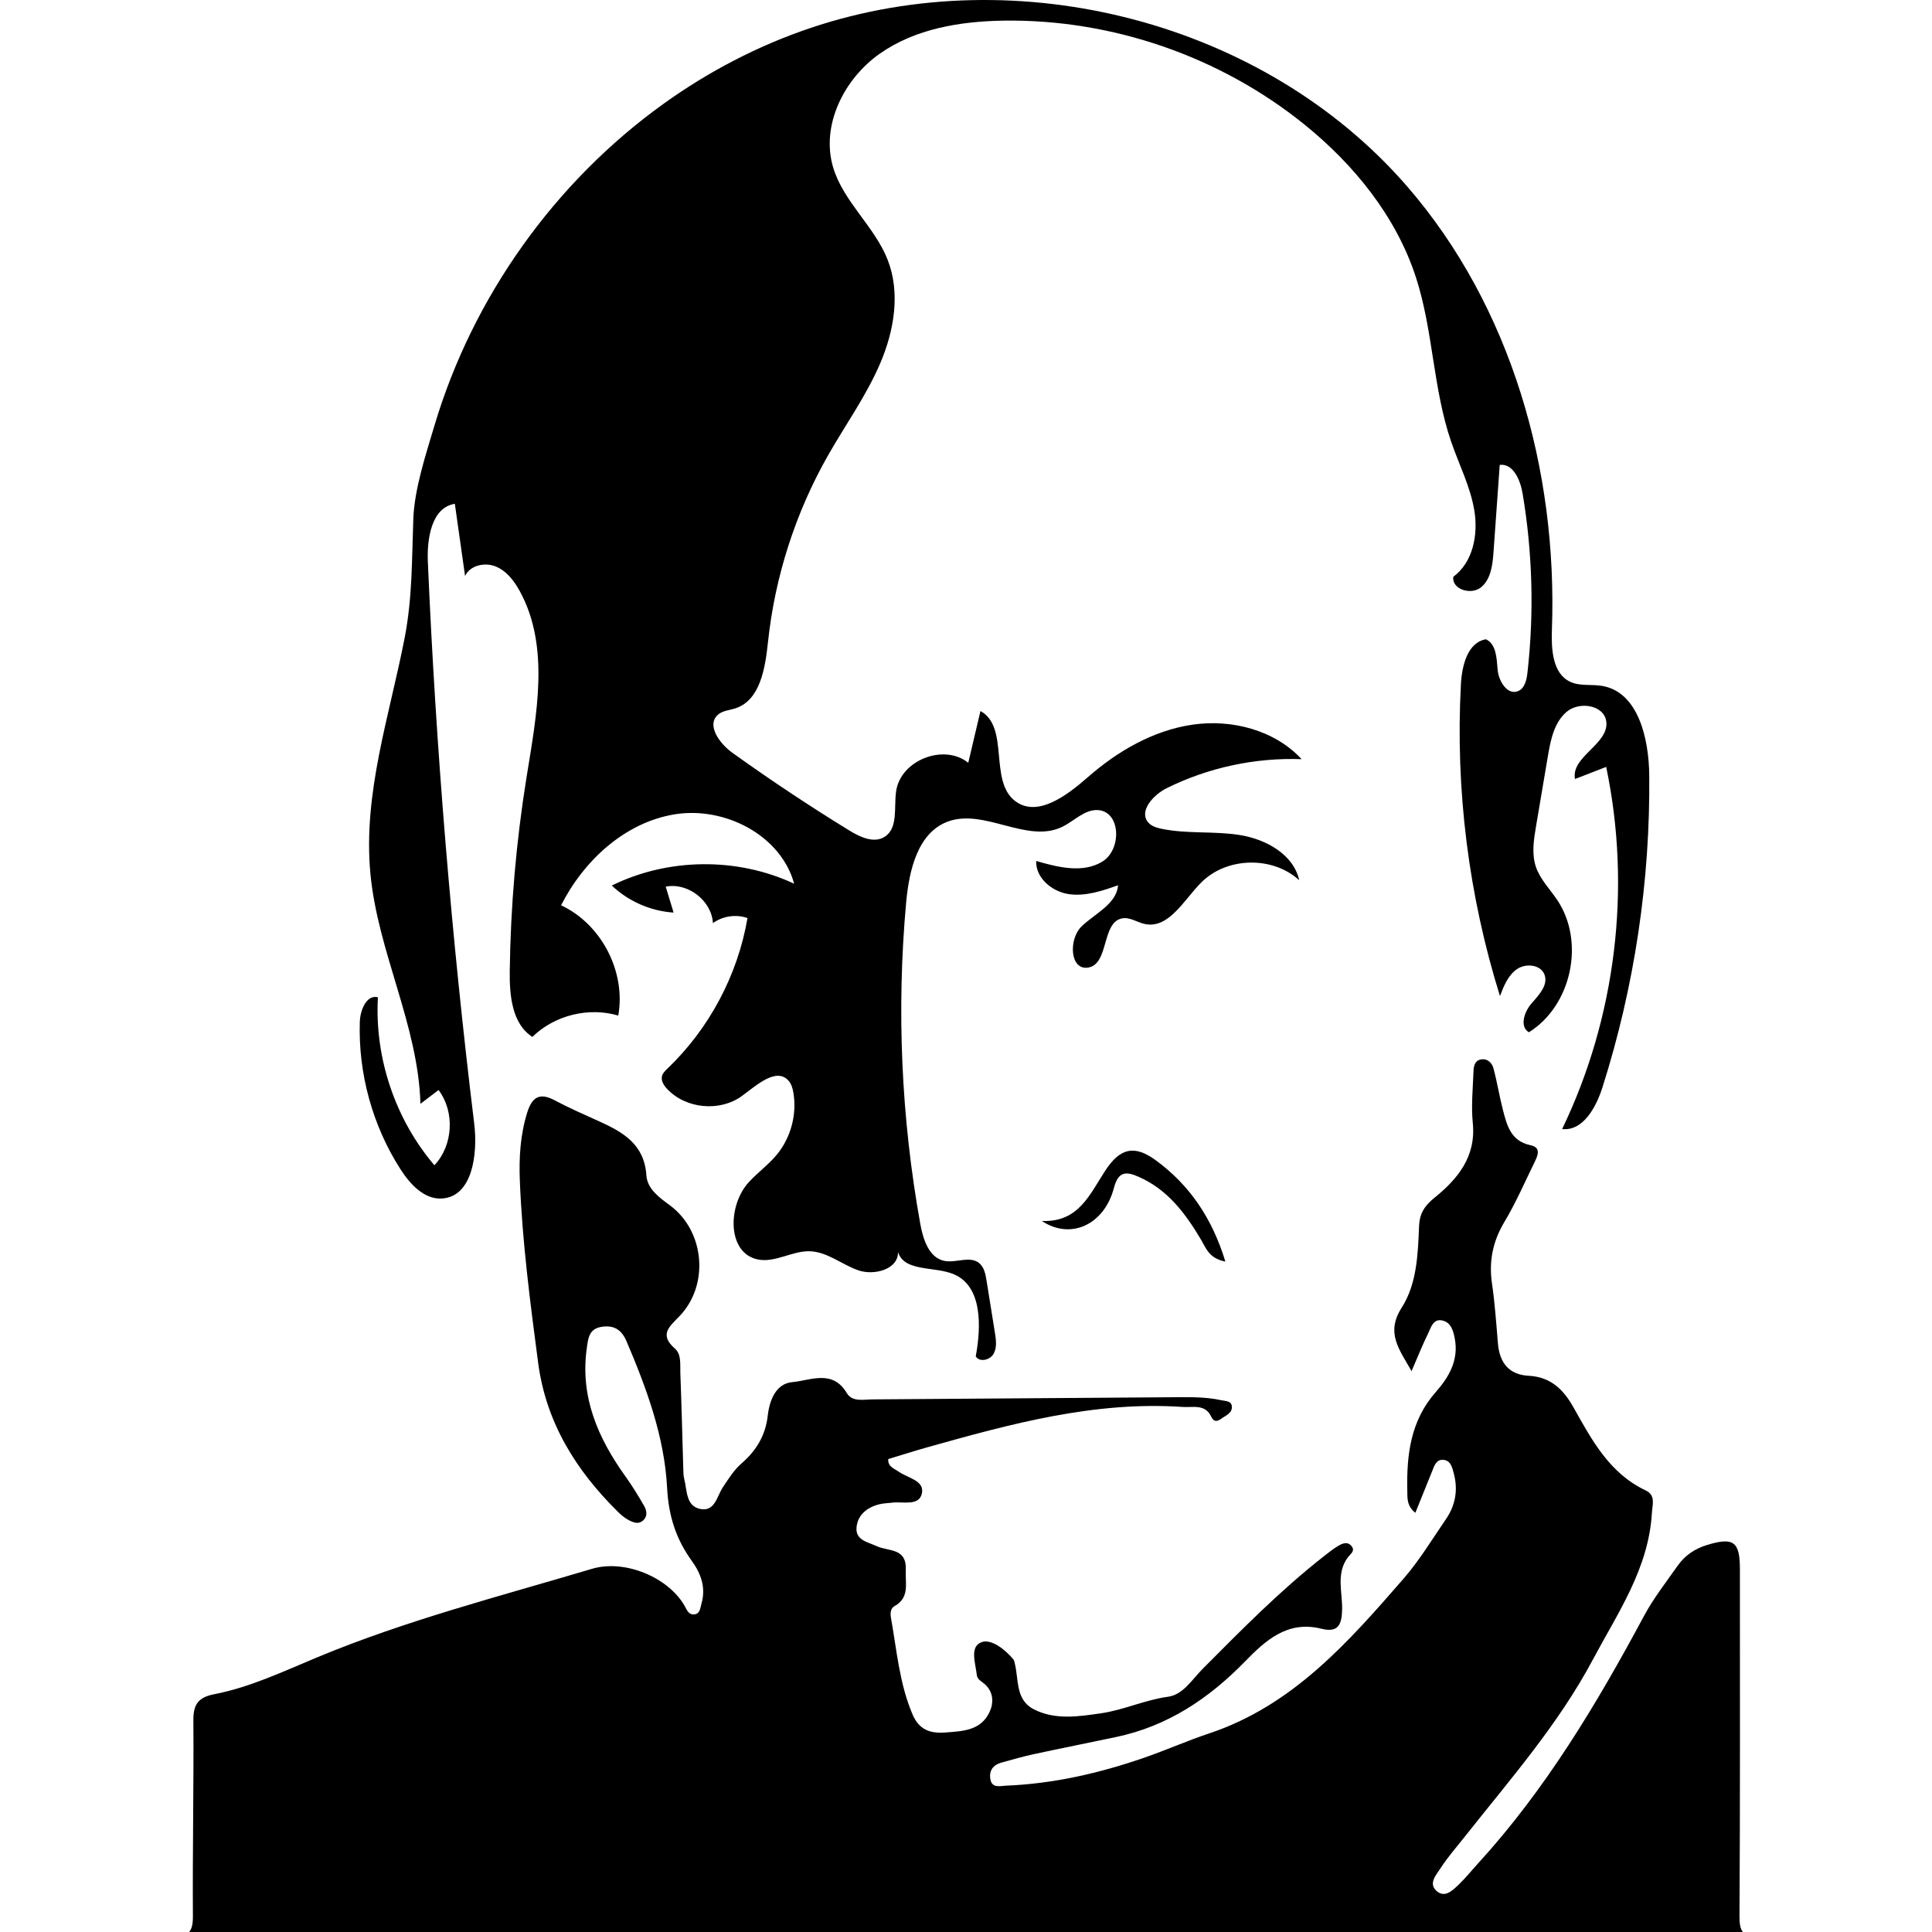 <?xml version="1.0" encoding="utf-8"?>
<!-- Generator: Adobe Illustrator 23.0.6, SVG Export Plug-In . SVG Version: 6.00 Build 0)  -->
<svg version="1.1" id="Слой_1" xmlns="http://www.w3.org/2000/svg" xmlns:xlink="http://www.w3.org/1999/xlink" x="0px" y="0px"
	 viewBox="0 0 864 864" enable-background="new 0 0 864 864" xml:space="preserve">
<g>
	<path d="M86.267,856.94c0.022,3.387-0.434,5.632-1.688,7.06h694.842c-1.172-1.434-1.531-3.684-1.51-7.066
		c0.319-51.734,0.174-103.471,0.184-155.207c0.003-12.353-2.864-14.422-14.756-10.785c-5.431,1.661-9.885,4.697-13.108,9.294
		c-5.155,7.352-10.769,14.495-14.994,22.368c-21.159,39.428-44.022,77.663-74.391,110.893c-2.813,3.079-5.43,6.359-8.438,9.232
		c-2.74,2.617-6.197,6.218-9.936,2.949c-3.86-3.375-0.135-7.278,1.782-10.251c3.12-4.84,6.968-9.214,10.554-13.748
		c20.309-25.684,42.019-50.367,57.534-79.504c11.117-20.877,24.931-40.679,26.385-65.494c0.225-3.843,1.823-7.988-2.769-10.158
		c-16.23-7.669-24.115-22.596-32.291-37.144c-4.557-8.109-10.236-13.615-20.088-14.133c-8.831-0.464-12.986-5.907-13.701-14.473
		c-0.748-8.965-1.368-17.961-2.661-26.855c-1.448-9.964,0.385-18.813,5.594-27.521c5.094-8.515,9.066-17.705,13.44-26.642
		c1.445-2.951,3.081-6.593-1.823-7.62c-8.653-1.811-10.474-8.651-12.258-15.535c-1.606-6.197-2.616-12.549-4.258-18.736
		c-0.68-2.564-2.694-4.629-5.741-4.045c-2.71,0.52-3.136,3.116-3.217,5.307c-0.284,7.703-1.077,15.489-0.315,23.108
		c1.511,15.095-6.787,25.043-17.169,33.429c-4.541,3.668-6.645,7.195-6.861,12.68c-0.494,12.586-0.989,25.828-7.733,36.392
		c-7.271,11.389-1.193,18.531,4.374,28.446c2.801-6.45,4.866-11.718,7.37-16.767c1.328-2.677,2.25-6.848,6.44-5.874
		c3.878,0.902,4.879,4.581,5.552,8.235c1.763,9.571-2.722,17.176-8.471,23.685c-11.352,12.852-13.131,28.116-12.793,44.132
		c0.068,3.238-0.314,6.838,3.604,9.937c2.684-6.656,5.042-12.555,7.443-18.436c0.964-2.362,1.779-5.379,4.853-5.254
		c3.553,0.146,4.221,3.518,4.938,6.263c1.894,7.248,0.685,14.097-3.534,20.241c-6.18,9-11.867,18.468-18.996,26.666
		c-24.676,28.374-49.508,56.711-86.946,69.194c-9.733,3.245-19.15,7.43-28.848,10.793c-20.11,6.974-40.719,11.708-62.074,12.568
		c-2.624,0.106-6.238,1.279-6.918-3.037c-0.586-3.718,1.256-6.227,4.83-7.239c4.93-1.396,9.872-2.792,14.877-3.874
		c12.235-2.646,24.519-5.062,36.765-7.659c22.818-4.839,41.224-17.129,57.293-33.598c9.307-9.539,19.08-18.569,34.299-14.78
		c7.52,1.872,9.151-1.777,9.267-8.751c0.129-7.771-2.807-16.112,2.669-23.304c1.122-1.474,3.249-2.707,1.577-4.842
		c-1.8-2.298-4.128-1.259-6.05-0.117c-2.194,1.303-4.209,2.924-6.227,4.503c-19.538,15.282-36.888,32.918-54.336,50.455
		c-4.72,4.744-8.756,11.561-15.47,12.471c-10.332,1.401-19.745,5.905-29.845,7.374c-10.076,1.465-20.657,3.172-30.281-1.808
		c-8.175-4.23-6.606-13.224-8.427-20.486c-0.156-0.62-0.263-1.338-0.645-1.803c-3.742-4.551-9.914-9.195-14.117-7.722
		c-5.584,1.957-2.784,9.451-2.218,14.7c0.225,2.088,2.264,2.919,3.671,4.212c3.87,3.557,3.921,8.362,1.987,12.452
		c-3.908,8.267-12.043,8.494-19.837,9.07c-6.716,0.496-11.626-1.193-14.575-8.116c-5.891-13.833-7.026-28.614-9.632-43.113
		c-0.356-1.981-0.259-4.249,1.536-5.25c6.965-3.887,4.786-10.184,5.08-16.191c0.491-10.041-7.781-8.215-13.023-10.675
		c-3.906-1.833-9.595-2.606-8.99-8.478c0.576-5.595,4.771-8.864,10.163-10.24c1.848-0.472,3.815-0.47,5.723-0.719
		c4.825-0.629,12.102,1.721,13.353-4.184c1.215-5.734-6.397-6.859-10.409-9.696c-2.012-1.423-4.852-2.117-4.661-5.614
		c5.752-1.739,11.505-3.587,17.319-5.22c37.421-10.51,74.889-20.788,114.395-18.088c4.585,0.313,10.011-1.431,12.719,4.317
		c1.199,2.545,2.748,2.238,4.539,0.92c2.002-1.474,4.956-2.437,4.692-5.523c-0.209-2.44-2.773-2.31-4.545-2.698
		c-7.92-1.732-15.991-1.391-24.004-1.344c-44.015,0.257-88.029,0.684-132.043,0.944c-4.034,0.024-9.144,1.295-11.589-2.811
		c-6.401-10.755-16.249-5.622-24.29-4.923c-7.424,0.645-10.286,8.065-11.092,15.132c-1.006,8.825-5.154,15.55-11.785,21.322
		c-3.311,2.882-5.774,6.838-8.248,10.556c-2.724,4.093-3.563,11.085-10.147,9.727c-6.506-1.343-5.823-8.388-7.163-13.482
		c-0.403-1.529-0.368-3.19-0.417-4.794c-0.432-14.128-0.756-28.261-1.305-42.384c-0.148-3.799,0.569-8.451-2.413-11.045
		c-7.212-6.276-2.469-9.837,1.972-14.443c13.557-14.064,11.338-38.251-4.376-49.744c-4.785-3.5-9.985-7.344-10.373-13.294
		c-0.908-13.907-10.444-19.347-21.196-24.195c-6.727-3.033-13.502-6.004-20.01-9.465c-6.757-3.593-10.027-0.999-12.063,5.497
		c-3.124,9.968-3.732,20.138-3.321,30.493c1.083,27.324,4.608,54.392,8.181,81.462c3.525,26.712,16.89,48.125,35.664,66.65
		c1.36,1.342,2.865,2.64,4.527,3.551c2.251,1.234,4.842,2.383,7.059,0.035c1.809-1.915,1.208-4.37,0.093-6.304
		c-2.563-4.444-5.242-8.85-8.232-13.014c-12.359-17.21-20.429-35.65-17.34-57.508c0.598-4.23,0.93-8.471,6.362-9.416
		c5.546-0.965,9.118,1.081,11.369,6.352c8.997,21.068,16.983,42.76,18.172,65.554c0.663,12.718,3.984,22.925,11.06,32.736
		c4.09,5.671,6.354,11.904,4.326,19.028c-0.593,2.083-0.612,4.851-3.599,4.905c-2.213,0.04-2.984-2.118-3.927-3.784
		c-7.189-12.703-26.657-21.03-41.485-16.609c-41.197,12.283-82.915,22.954-122.749,39.53c-15.088,6.279-29.965,13.397-46.139,16.536
		c-6.942,1.347-9.386,4.373-9.336,11.555C86.686,798.457,86.077,827.701,86.267,856.94z"/>
	<path d="M276.491,454.169c-13.265-3.929-28.527-0.139-38.412,9.54c-9.142-5.879-10.259-18.6-10.117-29.469
		c0.378-28.919,2.875-57.81,7.465-86.365c4.506-28.04,10.653-58.536-2.951-83.465c-2.525-4.627-5.937-9.115-10.823-11.09
		c-4.887-1.976-11.45-0.501-13.677,4.276c-1.522-10.761-3.045-21.522-4.567-32.283c-10.364,1.592-12.529,15.419-12.076,25.894
		c3.635,83.994,10.555,167.845,20.739,251.299c1.664,13.638-0.813,32.755-14.532,33.479c-7.924,0.418-14.199-6.459-18.479-13.141
		c-12.472-19.473-18.889-42.766-18.149-65.879c0.168-5.248,3.003-12.281,8.09-10.981c-1.531,27.029,7.713,54.52,25.264,75.132
		c8.388-8.875,9.218-23.904,1.857-33.649c-2.701,2.055-5.402,4.109-8.104,6.163c-0.986-35.163-19.043-67.842-22.369-102.861
		c-3.409-35.902,8.574-70.752,15.313-105.545c3.505-18.096,3.195-35.05,3.874-53.237c0.499-13.387,5.647-28.907,9.489-41.795
		c17.105-57.371,53.758-108.828,102.379-143.754c20.134-14.463,42.345-26.063,65.856-33.964
		c92.48-31.079,202.81-2.832,266.721,70.883c46.595,53.742,67.315,127.01,64.739,198.092c-0.319,8.808,0.213,19.734,8.199,23.463
		c4.36,2.036,9.488,1.014,14.231,1.821c16.213,2.758,20.938,23.584,21.101,40.029c0.467,47.199-6.619,94.464-20.906,139.451
		c-2.853,8.983-8.681,19.714-18.052,18.707c24.039-49.883,31.079-107.772,19.696-161.962c-4.649,1.807-9.298,3.614-13.946,5.421
		c-1.941-10.057,15.494-15.736,13.974-25.866c-1.092-7.278-12.012-8.948-17.655-4.223c-5.643,4.725-7.219,12.616-8.445,19.873
		c-1.766,10.449-3.532,20.897-5.297,31.346c-1.016,6.01-2.012,12.31-0.079,18.09c1.886,5.64,6.299,10.001,9.604,14.946
		c12.488,18.688,6.352,47.198-12.72,59.093c-4.264-2.525-2.085-9.185,1.187-12.906c3.272-3.722,7.52-8.183,5.808-12.834
		c-1.669-4.533-8.326-5.241-12.307-2.506c-3.981,2.735-5.906,7.531-7.618,12.048c-14.037-44.946-19.984-92.405-17.47-139.425
		c0.445-8.317,2.98-18.751,11.196-20.117c4.669,2.143,4.782,8.54,5.235,13.658c0.454,5.118,4.382,11.465,9.134,9.513
		c2.996-1.231,3.827-5.011,4.192-8.229c3.025-26.674,2.287-53.772-2.184-80.242c-1.005-5.949-4.228-13.455-10.213-12.697
		c-0.925,12.987-1.851,25.974-2.776,38.961c-0.407,5.712-1.133,12.079-5.527,15.751s-13.261,0.984-12.442-4.684
		c8.768-6.437,11.163-18.798,9.404-29.532c-1.759-10.734-6.847-20.588-10.382-30.875c-8.149-23.715-8.001-49.615-15.744-73.465
		c-8.857-27.282-27.723-50.511-50.049-68.519C545.591,25.225,497.251,8.544,448.977,9.229c-19.508,0.277-39.756,3.607-55.681,14.877
		s-26.291,32.047-20.713,50.743c4.595,15.402,18.529,26.387,24.384,41.355c5.781,14.779,2.912,31.697-3.334,46.286
		c-6.246,14.589-15.63,27.579-23.458,41.385c-14.477,25.535-23.637,54.068-26.728,83.258c-1.232,11.631-3.45,26.03-14.576,29.636
		c-2.673,0.867-5.737,1.011-7.833,2.884c-5.231,4.675,0.8,12.914,6.5,17.003c16.971,12.174,34.376,23.743,52.172,34.677
		c4.829,2.967,11.009,5.916,15.831,2.937c6.265-3.87,4.132-13.239,5.22-20.522c2.063-13.819,21.352-21.373,32.251-12.631
		c1.817-7.714,3.635-15.428,5.452-23.141c13.163,7.194,3.586,31.315,15.592,40.308c9.911,7.424,23.073-2.525,32.383-10.69
		c13.332-11.693,29.342-20.977,46.891-23.527c17.549-2.55,36.709,2.421,48.756,15.434c-20.76-0.755-41.69,3.742-60.308,12.956
		c-6.089,3.014-12.73,10.415-8.176,15.458c1.473,1.631,3.725,2.283,5.878,2.728c11.524,2.382,23.537,0.918,35.151,2.815
		c11.614,1.897,23.86,8.685,26.378,20.18c-11.872-10.884-32.358-10.44-43.748,0.949c-7.825,7.824-14.566,20.979-25.375,18.609
		c-3.391-0.743-6.565-3.109-9.984-2.515c-9.361,1.626-5.846,20.425-15.213,22.013c-8.265,1.401-8.966-12.773-2.875-18.532
		c6.092-5.759,15.484-9.916,16.2-18.268c-7.142,2.514-14.639,5.067-22.126,3.942c-7.487-1.125-14.81-7.252-14.496-14.817
		c9.782,2.885,20.97,5.61,29.645,0.247c8.675-5.362,8.196-22.313-1.98-22.992c-6.024-0.402-10.684,4.934-16.128,7.543
		c-15.758,7.552-34.987-8.588-51.297-2.317c-13.328,5.124-17.111,21.906-18.4,36.127c-4.342,47.921-2.203,96.425,6.341,143.778
		c1.237,6.855,3.869,15.037,10.689,16.453c5.203,1.08,11.382-2.353,15.552,0.941c2.287,1.806,2.904,4.96,3.366,7.837
		c1.255,7.816,2.51,15.632,3.765,23.447c0.509,3.172,0.969,6.64-0.649,9.416c-1.618,2.776-6.25,3.822-7.938,1.088
		c2.505-13.483,2.919-31.221-9.664-36.674c-8.704-3.772-22.321-0.961-25.095-10.033c0.198,7.744-10.644,10.753-17.94,8.15
		c-7.296-2.603-13.715-8.206-21.458-8.461c-7.917-0.26-15.509,5.239-23.272,3.668c-13.838-2.799-13.597-24.158-4.06-34.568
		c3.891-4.247,8.64-7.664,12.344-12.074c6.383-7.599,9.239-18.045,7.611-27.835c-0.332-1.994-0.884-4.047-2.245-5.542
		c-5.446-5.985-14.194,2.074-20.719,6.861c-9.9,7.261-25.15,5.84-33.538-3.125c-1.467-1.568-2.807-3.654-2.268-5.732
		c0.35-1.352,1.423-2.375,2.433-3.34c18.692-17.864,31.442-41.844,35.798-67.33c-5.11-1.784-11.069-0.912-15.454,2.261
		c-0.595-10.057-11.241-18.272-21.12-16.298c1.175,3.865,2.351,7.73,3.526,11.595c-10.24-0.663-20.201-5.022-27.636-12.094
		c25.221-12.418,56.081-12.728,81.547-0.82c-5.934-21.745-31.104-34.63-53.357-31.038c-22.252,3.592-40.661,20.595-50.875,40.689
		C268.956,413.276,279.993,434.564,276.491,454.169z"/>
	<path d="M465.9,546.014c16.527,0.74,21.469-12.006,28.48-22.648c6.618-10.046,13.001-11.473,22.642-4.376
		c15.039,11.07,25.054,25.815,30.973,45.19c-7.351-1.445-8.652-6.015-10.833-9.693c-6.969-11.751-14.937-22.52-27.982-28.224
		c-5.484-2.398-9.021-2.646-11.05,5.059C493.846,547.582,478.923,554.69,465.9,546.014z"/>
</g>
</svg>
